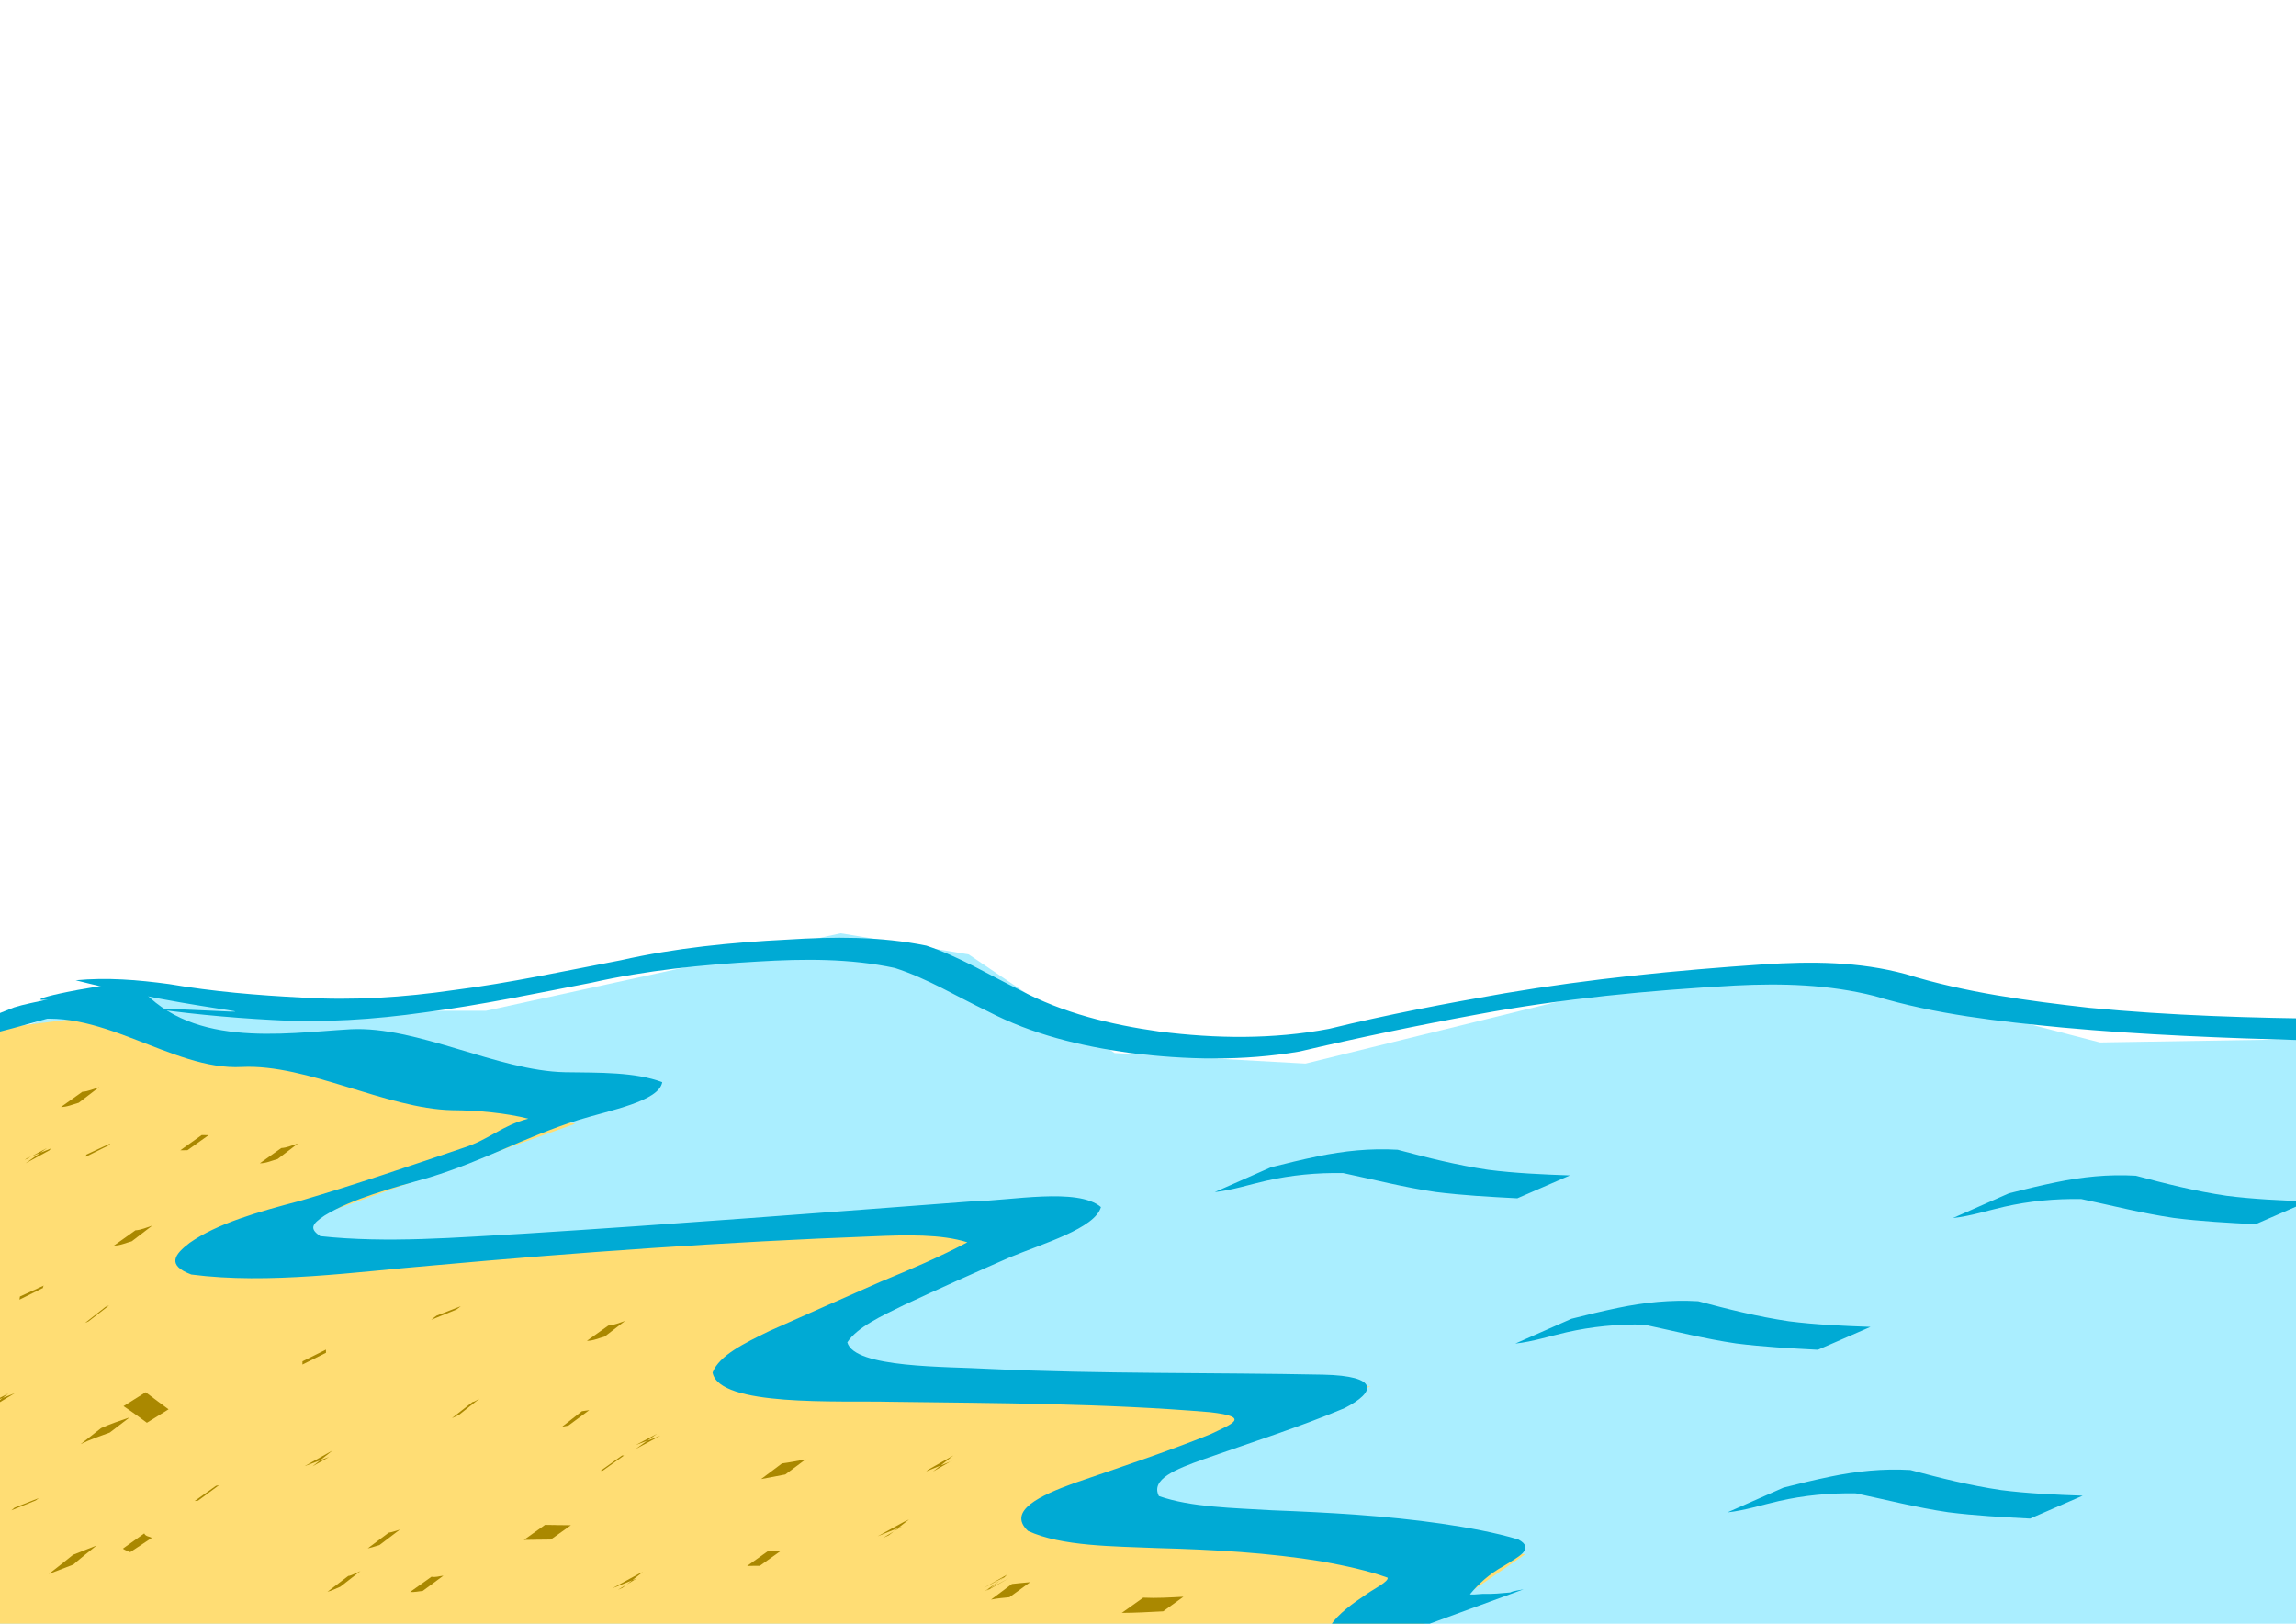 <?xml version="1.0" encoding="UTF-8" standalone="no"?>
<!-- Created with Inkscape (http://www.inkscape.org/) -->

<svg
   xmlns:dc="http://purl.org/dc/elements/1.1/"
   xmlns:cc="http://creativecommons.org/ns#"
   xmlns:rdf="http://www.w3.org/1999/02/22-rdf-syntax-ns#"
   xmlns:svg="http://www.w3.org/2000/svg"
   xmlns="http://www.w3.org/2000/svg"
   xmlns:xlink="http://www.w3.org/1999/xlink"
   xmlns:sodipodi="http://sodipodi.sourceforge.net/DTD/sodipodi-0.dtd"
   xmlns:inkscape="http://www.inkscape.org/namespaces/inkscape"
   width="1052.362"
   height="744.094"
   id="svg4930"
   sodipodi:version="0.32"
   inkscape:version="0.92.2 5c3e80d, 2017-08-06"
   version="1.0"
   sodipodi:docname="water.svg">
  <defs
     id="defs4932">
    <linearGradient
       id="linearGradient11070">
      <stop
         style="stop-color:white;stop-opacity:1;"
         offset="0"
         id="stop11072" />
      <stop
         style="stop-color:white;stop-opacity:0;"
         offset="1"
         id="stop11074" />
    </linearGradient>
    <radialGradient
       inkscape:collect="always"
       xlink:href="#linearGradient11070"
       id="radialGradient4804"
       gradientUnits="userSpaceOnUse"
       gradientTransform="matrix(1.663,0,0,1.437,96.747,-445.049)"
       cx="59.058"
       cy="1033.491"
       fx="59.058"
       fy="1033.491"
       r="52.762" />
    <linearGradient
       id="linearGradient3196">
      <stop
         style="stop-color:#fff108;stop-opacity:1;"
         offset="0"
         id="stop3198" />
      <stop
         id="stop4091"
         offset="0.721"
         style="stop-color:#ff4f04;stop-opacity:0.498;" />
      <stop
         style="stop-color:#fc0;stop-opacity:0;"
         offset="1"
         id="stop3200" />
    </linearGradient>
    <linearGradient
       id="linearGradient31688">
      <stop
         style="stop-color:#ff7f00;stop-opacity:1;"
         offset="0"
         id="stop31690" />
      <stop
         id="stop31696"
         offset="1"
         style="stop-color:#fd0;stop-opacity:0.498;" />
      <stop
         style="stop-color:yellow;stop-opacity:0;"
         offset="1"
         id="stop31692" />
    </linearGradient>
    <radialGradient
       inkscape:collect="always"
       xlink:href="#linearGradient11070"
       id="radialGradient5688"
       gradientUnits="userSpaceOnUse"
       gradientTransform="matrix(1.663,0,0,1.437,1159.021,-891.267)"
       cx="59.058"
       cy="1033.491"
       fx="59.058"
       fy="1033.491"
       r="52.762" />
  </defs>
  <sodipodi:namedview
     id="base"
     pagecolor="#ffd88a"
     bordercolor="#666666"
     borderopacity="1.0"
     inkscape:pageopacity="0.86666667"
     inkscape:pageshadow="2"
     inkscape:zoom="0.49497475"
     inkscape:cx="779.13236"
     inkscape:cy="434.8627"
     inkscape:document-units="px"
     inkscape:current-layer="layer1"
     width="1052.362px"
     height="744.094px"
     inkscape:window-width="1024"
     inkscape:window-height="711"
     inkscape:window-x="197"
     inkscape:window-y="226"
     showgrid="false"
     inkscape:window-maximized="0" />
  <g
     inkscape:label="Camada 1"
     inkscape:groupmode="layer"
     id="layer1">
    <path
       style="fill:#aef;fill-rule:evenodd;stroke:black;stroke-width:1.309px;stroke-linecap:butt;stroke-linejoin:miter;stroke-opacity:0"
       d="M -13.842,479.341 L 58.174,453.511 L 149.738,463.197 L 222.784,463.197 L 385.336,427.682 L 443.978,437.368 L 510.851,482.569 L 598.365,487.412 L 749.534,450.283 L 844.185,447.054 L 962.498,477.726 L 1061.264,476.112 L 1082.869,474.498 L 1083.897,526.156 L -13.842,479.341 z "
       id="path14037" />
    <rect
       style="fill:#aef;fill-opacity:1;stroke:black;stroke-width:0.966;stroke-opacity:0"
       id="rect14035"
       width="1108.471"
       height="258.115"
       x="-20.933"
       y="489.462" />
    <path
       style="fill:#ffdd74;fill-opacity:1;fill-rule:evenodd;stroke:black;stroke-width:1.139px;stroke-linecap:butt;stroke-linejoin:miter;stroke-opacity:0"
       d="M 45.833,465.414 L 132.927,488.956 L 263.578,515.008 L 127.863,563.39 L 170.401,575.796 L 492.472,550.984 L 363.844,620.463 L 514.753,635.343 L 628.187,635.343 L 504.624,683.977 L 626.162,707.296 L 699.083,712.258 L 646.418,748.48 L -17.981,749.475 L -16.967,473.355 L 45.833,465.414 z "
       id="path9600"
       sodipodi:nodetypes="cccccccccccccccc" />
    <path
       style="fill:#00aad4;fill-opacity:1;stroke:black;stroke-width:1.265;stroke-opacity:0"
       id="path12263"
       d="M 34.691,449.22 C 49.033,447.84 63.272,449.037 77.492,450.957 C 97.668,454.414 118.049,456.107 138.464,457.146 C 161.796,458.59 185.045,457.07 208.14,453.705 C 233.864,450.437 259.206,444.877 284.66,440.024 C 309.704,434.378 335.192,431.865 360.76,430.572 C 382.189,429.21 403.492,429.027 424.588,433.341 C 439.574,438.303 453.158,446.664 467.305,453.625 C 487.411,464.356 509.039,469.537 531.337,472.712 C 557.348,476.02 583.388,476.354 609.17,471.483 C 635.791,464.966 662.73,459.852 689.713,455.169 C 728.954,448.534 768.536,444.617 808.204,441.94 C 830.177,440.506 852.091,440.601 873.437,446.389 C 900.879,454.899 929.286,458.627 957.698,461.846 C 994.973,465.458 1032.418,466.507 1069.839,466.9 C 1079.76,466.998 1089.668,466.968 1099.581,466.552 L 1085.287,477.184 C 1075.695,477.231 1066.109,477.038 1056.521,476.719 C 1019.385,475.692 982.238,474.285 945.226,470.88 C 916.229,468.092 887.176,464.887 859.146,456.417 C 838.223,451.129 816.767,450.534 795.276,451.631 C 755.653,453.842 716.091,457.611 677.023,464.908 C 649.768,469.889 622.623,475.543 595.637,481.874 C 569.786,486.306 543.724,485.756 517.717,482.503 C 495.113,479.336 473.195,474.094 452.721,463.444 C 438.574,456.711 425.078,448.376 410.139,443.587 C 389.407,439.154 368.394,439.375 347.305,440.641 C 321.778,442.087 296.331,444.661 271.319,450.29 C 245.851,455.207 220.456,460.594 194.72,463.934 C 171.429,467.245 147.988,468.786 124.466,467.395 C 103.97,466.299 83.547,464.323 63.241,461.231 C 48.977,459.513 34.693,458.811 20.346,460.019 C 160.127,464.803 107.352,467.705 34.691,449.22 z "
       sodipodi:nodetypes="ccccccccccccccccccccccccccccccccc" />
    <path
       style="fill:#00aad4;fill-opacity:1"
       id="path9598"
       d="M 6.467,461.649 C 10.889,460.221 16.897,459.139 21.965,457.982 C 13.739,459.099 17.454,455.929 61.539,449.423 C 85.472,480.893 129.089,473.52 160.64,471.671 C 191.267,470.094 228.206,490.776 258.989,491.369 C 275.102,491.6 291.026,491.251 303.534,495.924 C 302.054,504.709 279.628,508.767 264.925,513.31 C 239.793,521.353 222.519,531.637 197.106,539.486 C 179.471,544.513 161.505,549.269 148.794,557.026 C 142.507,561.181 142.014,563.174 146.75,566.48 C 177.446,569.822 209.522,567.053 240.301,565.344 C 309.093,561.012 377.569,555.672 446.09,550.506 C 462.921,550.29 494.032,544.044 504.615,553.168 C 501.852,562.947 478.039,569.882 463.054,576.096 C 446.601,583.311 430.284,590.592 414.346,598.053 C 403.831,603.182 392.895,608.232 388.352,615.151 C 391.639,627.064 433.835,626.163 453.566,627.335 C 504.389,629.675 555.529,628.939 606.491,629.968 C 632.2,630.537 630.729,637.86 616.38,645.259 C 596.188,653.793 573.609,660.995 551.884,668.644 C 538.691,673.323 527.283,677.901 531.169,685.603 C 546.032,690.779 565.197,691.023 582.99,692.108 C 609.26,693.122 635.369,694.584 660.591,698.229 C 672.95,700.043 685.009,702.226 695.893,705.471 C 704.005,709.842 695.33,713.745 689.298,717.602 C 682.346,721.454 677.736,725.831 673.89,730.442 C 673.014,731.007 678.116,730.56 679.737,730.414 C 684.051,730.568 688.05,730.161 692.191,729.787 C 693.82,728.961 696.302,728.811 698.325,728.331 L 642.26,748.876 C 639.87,749.201 637.685,749.978 635.04,749.858 C 630.615,749.907 626.152,750.024 621.723,749.788 C 615.454,748.911 610.324,748.501 609.895,744.828 C 613.44,739.501 619.858,734.91 626.694,730.31 C 629.658,728.205 636.699,724.683 635.99,722.994 C 626.936,719.713 616.553,717.528 605.888,715.552 C 581.693,711.593 556.154,710.111 530.631,709.445 C 510.299,708.588 486.605,708.691 471.162,701.569 C 461.318,692.336 477.2,685.173 492.279,679.69 C 513.416,672.421 534.881,665.287 554.763,657.28 C 564.495,652.588 573.923,649.345 554.615,647.161 C 506.352,643.108 457.184,643.038 408.302,642.389 C 384.449,641.785 329.537,644.811 326.602,628.985 C 329.736,621.07 341.11,615.59 352.725,609.928 C 369.584,602.356 386.653,594.891 403.627,587.379 C 417.521,581.676 431.153,575.802 443.383,569.309 C 431.415,565.504 415.558,565.903 399.85,566.584 C 332.264,569.136 265.237,573.866 198.679,579.892 C 163.422,582.798 123.195,588.692 87.684,584.076 C 76.256,579.794 79.98,574.824 86.952,569.545 C 99.437,560.767 118.143,555.371 137.588,550.299 C 163.341,542.741 187.862,534.291 212.5,525.974 C 224.521,522.084 229.668,515.96 242.146,512.649 C 232.105,510.122 219.532,508.839 207.169,508.764 C 177.092,508.093 140.892,487.535 110.943,488.95 C 78.345,490.8 44.814,459.637 9.462,468.367 C -63.124,481.634 124.17,442.072 -41.721,483.363 C -48.012,484.659 -40.234,483.017 -47.14,483.042 L 6.467,461.649 z "
       sodipodi:nodetypes="ccccccccccccccccccccccccccccccccccccccccccccccccccccccccccc" />
    <path
       style="fill:#a80;fill-opacity:1;stroke:black;stroke-width:1.018;stroke-opacity:0"
       id="path14956"
       d="M 461.18,722.242 C 447.276,729.648 447.63,729.588 461.888,721.445 L 452.492,728.891 C 465.819,721.265 465.53,721.525 451.366,729.223 L 461.18,722.242 z " />
    <path
       style="fill:#a80;fill-opacity:1;stroke:black;stroke-width:1.018;stroke-opacity:0"
       id="path14974"
       d="M 463.814,725.878 C 466.598,725.554 469.392,725.322 472.182,725.054 L 462.672,731.956 C 459.855,732.268 457.012,732.438 454.237,733.047 L 463.814,725.878 z " />
    <path
       style="fill:#a80;fill-opacity:1;stroke:black;stroke-width:1.018;stroke-opacity:0"
       id="path14976"
       d="M 523.984,732.16 C 530.135,732.471 536.283,732.061 542.423,731.745 L 533.136,738.426 C 526.817,738.759 520.5,739.114 514.17,739.141 L 523.984,732.16 z " />
    <g
       id="g15969"
       transform="matrix(1.029,0,0,1.008,-18.041,-2.159)">
      <path
         d="M 26.246,592.984 C 26.407,590.595 26.017,594.913 26.413,591.575 L 37.053,586.608 C 36.952,586.949 36.418,587.165 36.749,587.632 L 26.246,592.984 z "
         id="path14930"
         style="fill:#a80;fill-opacity:1;stroke:black;stroke-opacity:0" />
      <path
         d="M 62.602,651.38 C 66.699,649.479 70.98,648.046 75.236,646.558 L 66.425,653.435 C 62.047,655.042 57.63,656.578 53.461,658.692 L 62.602,651.38 z "
         id="path14932"
         style="fill:#a80;fill-opacity:1;stroke:black;stroke-opacity:0" />
      <path
         d="M 153.22,668.713 C 157.384,666.325 161.548,663.936 165.712,661.547 L 156.754,668.785 C 159.207,667.361 161.659,665.936 164.112,664.512 L 153.22,668.713 z "
         id="path14934"
         style="fill:#a80;fill-opacity:1;stroke:black;stroke-opacity:0" />
      <path
         d="M 260.309,695.394 C 278.328,695.657 244.028,695.227 271.834,695.562 L 262.875,702.071 C 234.595,702.401 269.509,701.978 250.887,702.239 L 260.309,695.394 z "
         id="path14936"
         style="fill:#a80;fill-opacity:1;stroke:black;stroke-opacity:0" />
      <path
         d="M 359.804,707.178 C 360.782,707.235 364.593,707.241 365.271,707.25 L 355.973,714.006 C 354.084,714.03 352.194,714.011 350.306,714.079 L 359.804,707.178 z "
         id="path14938"
         style="fill:#a80;fill-opacity:1;stroke:black;stroke-opacity:0" />
      <path
         d="M 152.237,622.513 C 152.254,622.024 152.256,621.535 152.266,621.046 L 162.711,615.724 C 162.716,616.019 162.721,616.313 162.725,616.608 C 162.73,616.792 162.735,616.977 162.74,617.161 L 152.237,622.513 z "
         id="path14940"
         style="fill:#a80;fill-opacity:1;stroke:black;stroke-opacity:0" />
      <path
         d="M 55.775,528.02 C 55.838,527.699 55.9,527.379 55.963,527.059 L 66.562,522.037 C 66.467,522.247 66.373,522.458 66.278,522.668 L 55.775,528.02 z "
         id="path14942"
         style="fill:#a80;fill-opacity:1;stroke:black;stroke-opacity:0" />
      <path
         d="M 107.371,518.178 C 107.963,518.213 110.063,518.22 110.439,518.226 L 101.034,525.059 C 99.968,525.075 98.901,525.066 97.835,525.107 L 107.371,518.178 z "
         id="path14944"
         style="fill:#a80;fill-opacity:1;stroke:black;stroke-opacity:0" />
      <path
         d="M 82.42,635.099 C 85.769,637.746 89.221,640.267 92.611,642.867 L 82.967,648.97 C 79.53,646.399 76.108,643.816 72.544,641.422 L 82.42,635.099 z "
         id="path14946"
         style="fill:#a80;fill-opacity:1;stroke:black;stroke-opacity:0" />
      <path
         d="M 81.779,699.289 C 82.378,700.723 84.091,700.652 85.164,701.284 L 75.547,707.789 C 74.407,707.247 73.243,706.964 72.243,706.218 L 81.779,699.289 z "
         id="path14948"
         style="fill:#a80;fill-opacity:1;stroke:black;stroke-opacity:0" />
      <path
         d="M 227.965,639.569 C 229.159,639.361 230.058,638.544 231.105,638.031 L 222.053,645.323 C 220.976,645.842 219.942,646.45 218.824,646.881 L 227.965,639.569 z "
         id="path14950"
         style="fill:#a80;fill-opacity:1;stroke:black;stroke-opacity:0" />
      <path
         d="M 294.615,663.861 C 294.904,663.865 295.194,663.87 295.483,663.874 L 285.999,670.764 C 285.699,670.768 285.398,670.772 285.097,670.776 L 294.615,663.861 z "
         id="path14952"
         style="fill:#a80;fill-opacity:1;stroke:black;stroke-opacity:0" />
      <path
         d="M 408.452,700.593 C 412.316,698.427 416.179,696.261 420.042,694.095 C 420.835,693.72 421.627,693.345 422.42,692.97 L 413.386,700.155 C 412.557,700.535 411.727,700.916 410.898,701.296 C 413.7,699.564 416.501,697.831 419.303,696.098 L 408.452,700.593 z "
         id="path14954"
         style="fill:#a80;fill-opacity:1;stroke:black;stroke-opacity:0" />
      <path
         d="M 288.483,604.796 C 291.056,604.653 293.515,603.462 295.954,602.688 L 286.853,609.796 C 284.252,610.498 281.703,611.749 278.946,611.725 L 288.483,604.796 z "
         id="path14958"
         style="fill:#a80;fill-opacity:1;stroke:black;stroke-opacity:0" />
      <path
         d="M 209.623,602.163 C 210.115,601.656 211.599,600.602 211.994,600.29 L 222.79,595.975 C 222.018,596.539 221.35,597.25 220.474,597.668 L 209.623,602.163 z "
         id="path14960"
         style="fill:#a80;fill-opacity:1;stroke:black;stroke-opacity:0" />
      <path
         d="M 276.73,643.725 C 277.827,643.595 278.915,643.404 280.008,643.244 L 270.727,650.238 C 269.667,650.516 268.538,650.539 267.547,651.07 L 276.73,643.725 z "
         id="path14962"
         style="fill:#a80;fill-opacity:1;stroke:black;stroke-opacity:0" />
      <path
         d="M 190.644,698.961 C 192.372,698.711 193.977,698.016 195.644,697.544 L 186.54,704.589 C 186.496,704.601 181.788,706.08 181.338,706.076 L 190.644,698.961 z "
         id="path14964"
         style="fill:#a80;fill-opacity:1;stroke:black;stroke-opacity:0" />
      <path
         d="M 209.739,718.975 C 211.549,719.372 213.262,718.658 215.024,718.5 L 205.81,725.438 C 203.94,725.593 202.1,726.095 200.202,725.904 L 209.739,718.975 z "
         id="path14966"
         style="fill:#a80;fill-opacity:1;stroke:black;stroke-opacity:0" />
      <path
         d="M 310.138,654.011 C 306.991,655.711 303.844,657.411 300.697,659.111 L 311.633,654.899 C 307.956,656.913 304.278,658.927 300.601,660.94 L 310.138,654.011 z "
         id="path14968"
         style="fill:#a80;fill-opacity:1;stroke:black;stroke-opacity:0" />
      <path
         d="M 365.849,667.463 C 369.408,667.001 372.911,666.273 376.433,665.584 L 367.335,672.484 C 363.739,673.188 360.139,673.881 356.544,674.578 L 365.849,667.463 z "
         id="path14970"
         style="fill:#a80;fill-opacity:1;stroke:black;stroke-opacity:0" />
      <path
         d="M 430.107,671.064 C 430.398,670.817 430.689,670.57 430.979,670.323 C 434.715,668.163 438.45,666.004 442.186,663.844 L 433.095,671.165 C 436.016,669.447 438.936,667.728 441.857,666.01 C 441.557,666.196 441.258,666.383 440.958,666.569 L 430.107,671.064 z "
         id="path14972"
         style="fill:#a80;fill-opacity:1;stroke:black;stroke-opacity:0" />
      <path
         d="M 290.336,724.216 C 294.199,722.05 298.063,719.884 301.926,717.718 C 302.569,717.417 303.212,717.116 303.856,716.816 L 294.776,724.027 C 294.111,724.325 293.446,724.622 292.782,724.919 C 295.583,723.187 298.385,721.454 301.187,719.722 L 290.336,724.216 z "
         id="path14978"
         style="fill:#a80;fill-opacity:1;stroke:black;stroke-opacity:0" />
      <path
         d="M 172.672,718.604 C 173.697,718.665 177.619,716.586 178.092,716.392 L 169.117,723.52 C 167.212,724.282 165.414,725.314 163.404,725.805 L 172.672,718.604 z "
         id="path14980"
         style="fill:#a80;fill-opacity:1;stroke:black;stroke-opacity:0" />
      <path
         d="M 113.729,677.649 C 114.182,677.552 114.635,677.456 115.088,677.36 L 105.763,684.368 C 105.252,684.428 104.741,684.489 104.23,684.55 L 113.729,677.649 z "
         id="path14982"
         style="fill:#a80;fill-opacity:1;stroke:black;stroke-opacity:0" />
      <path
         d="M 39.302,717.713 C 42.961,714.871 46.511,711.896 50.11,708.98 L 60.571,704.757 C 57.066,707.624 53.534,710.471 50.143,713.471 L 39.302,717.713 z "
         id="path14984"
         style="fill:#a80;fill-opacity:1;stroke:black;stroke-opacity:0" />
      <path
         d="M 22.606,688.781 C 23.068,688.384 23.53,687.986 23.992,687.588 L 34.784,683.238 C 34.341,683.587 33.899,683.937 33.457,684.287 L 22.606,688.781 z "
         id="path14986"
         style="fill:#a80;fill-opacity:1;stroke:black;stroke-opacity:0" />
      <path
         d="M 21.261,635.631 C 18.619,637.036 15.977,638.44 13.335,639.845 L 24.06,635.546 C 20.08,638.012 16.1,640.478 12.12,642.944 L 21.261,635.631 z "
         id="path14988"
         style="fill:#a80;fill-opacity:1;stroke:black;stroke-opacity:0" />
      <path
         d="M 64.571,596.259 C 65.082,596.059 65.594,595.858 66.105,595.657 L 56.966,602.873 C 56.454,603.106 55.942,603.339 55.429,603.572 L 64.571,596.259 z "
         id="path14990"
         style="fill:#a80;fill-opacity:1;stroke:black;stroke-opacity:0" />
      <path
         d="M 38.47,524.084 C 35.165,525.882 31.859,527.68 28.554,529.478 C 28.844,529.237 29.134,528.995 29.424,528.753 L 40.233,524.28 C 39.989,524.569 39.744,524.858 39.499,525.147 C 35.977,527.102 32.455,529.057 28.933,531.012 L 38.47,524.084 z "
         id="path14992"
         style="fill:#a80;fill-opacity:1;stroke:black;stroke-opacity:0" />
      <path
         style="fill:#a80;fill-opacity:1;stroke:black;stroke-opacity:0"
         id="path14994"
         d="M 77.842,561.487 C 80.415,561.344 82.874,560.153 85.313,559.379 L 76.213,566.487 C 73.611,567.189 71.062,568.44 68.305,568.416 L 77.842,561.487 z " />
      <path
         d="M 142.806,524.084 C 145.379,523.941 147.838,522.749 150.277,521.976 L 141.177,529.083 C 138.575,529.785 136.026,531.036 133.269,531.012 L 142.806,524.084 z "
         id="path14996"
         style="fill:#a80;fill-opacity:1;stroke:black;stroke-opacity:0" />
      <path
         style="fill:#a80;fill-opacity:1;stroke:black;stroke-opacity:0"
         id="path14998"
         d="M 54.219,498.492 C 56.792,498.349 59.251,497.157 61.69,496.384 L 52.589,503.492 C 49.988,504.193 47.439,505.444 44.682,505.421 L 54.219,498.492 z " />
    </g>
    <path
       style="fill:#00aad4;fill-opacity:1;stroke:black;stroke-width:0.803;stroke-opacity:0"
       id="path26734"
       d="M 582.492,534.939 C 589.382,533.172 596.682,531.415 603.874,529.931 C 616.076,527.403 627.944,526.169 640.598,526.889 C 654.194,530.512 667.709,533.95 682.165,536.085 C 694.481,537.659 707.039,538.212 719.573,538.655 L 695.465,549.139 C 682.913,548.48 670.333,547.809 657.979,546.239 C 643.378,544.099 629.771,540.566 615.631,537.583 C 603.479,537.361 591.819,538.51 580.274,541.12 C 572.512,542.881 564.903,545.404 556.777,546.293 L 582.492,534.939 z " />
    <path
       d="M 720.257,604.361 C 727.146,602.593 734.447,600.836 741.638,599.352 C 753.84,596.824 765.709,595.59 778.363,596.31 C 791.959,599.933 805.473,603.371 819.929,605.506 C 832.246,607.08 844.803,607.633 857.338,608.076 L 833.23,618.56 C 820.678,617.901 808.097,617.23 795.743,615.66 C 781.142,613.52 767.536,609.987 753.396,607.004 C 741.244,606.782 729.583,607.931 718.038,610.542 C 710.277,612.302 702.667,614.825 694.541,615.714 L 720.257,604.361 z "
       id="path26736"
       style="fill:#00aad4;fill-opacity:1;stroke:black;stroke-width:0.803;stroke-opacity:0" />
    <path
       style="fill:#00aad4;fill-opacity:1;stroke:black;stroke-width:0.803;stroke-opacity:0"
       id="path26738"
       d="M 920.826,546.84 C 927.715,545.073 935.015,543.315 942.207,541.832 C 954.409,539.303 966.278,538.07 978.931,538.79 C 992.528,542.412 1006.042,545.851 1020.498,547.985 C 1032.815,549.56 1045.372,550.113 1057.907,550.556 L 1033.798,561.04 C 1021.247,560.381 1008.666,559.71 996.312,558.14 C 981.711,555.999 968.105,552.467 953.965,549.484 C 941.813,549.262 930.152,550.411 918.607,553.021 C 910.845,554.782 903.236,557.305 895.11,558.194 L 920.826,546.84 z " />
    <path
       d="M 817.502,681.716 C 824.392,679.948 831.692,678.191 838.884,676.707 C 851.086,674.179 862.954,672.945 875.608,673.665 C 889.204,677.288 902.719,680.726 917.175,682.861 C 929.491,684.435 942.049,684.988 954.583,685.431 L 930.475,695.915 C 917.923,695.256 905.343,694.585 892.989,693.015 C 878.388,690.875 864.781,687.342 850.641,684.359 C 838.489,684.137 826.829,685.286 815.284,687.897 C 807.522,689.657 799.913,692.18 791.787,693.069 L 817.502,681.716 z "
       id="path26740"
       style="fill:#00aad4;fill-opacity:1;stroke:black;stroke-width:0.803;stroke-opacity:0" />
  </g>
</svg>
